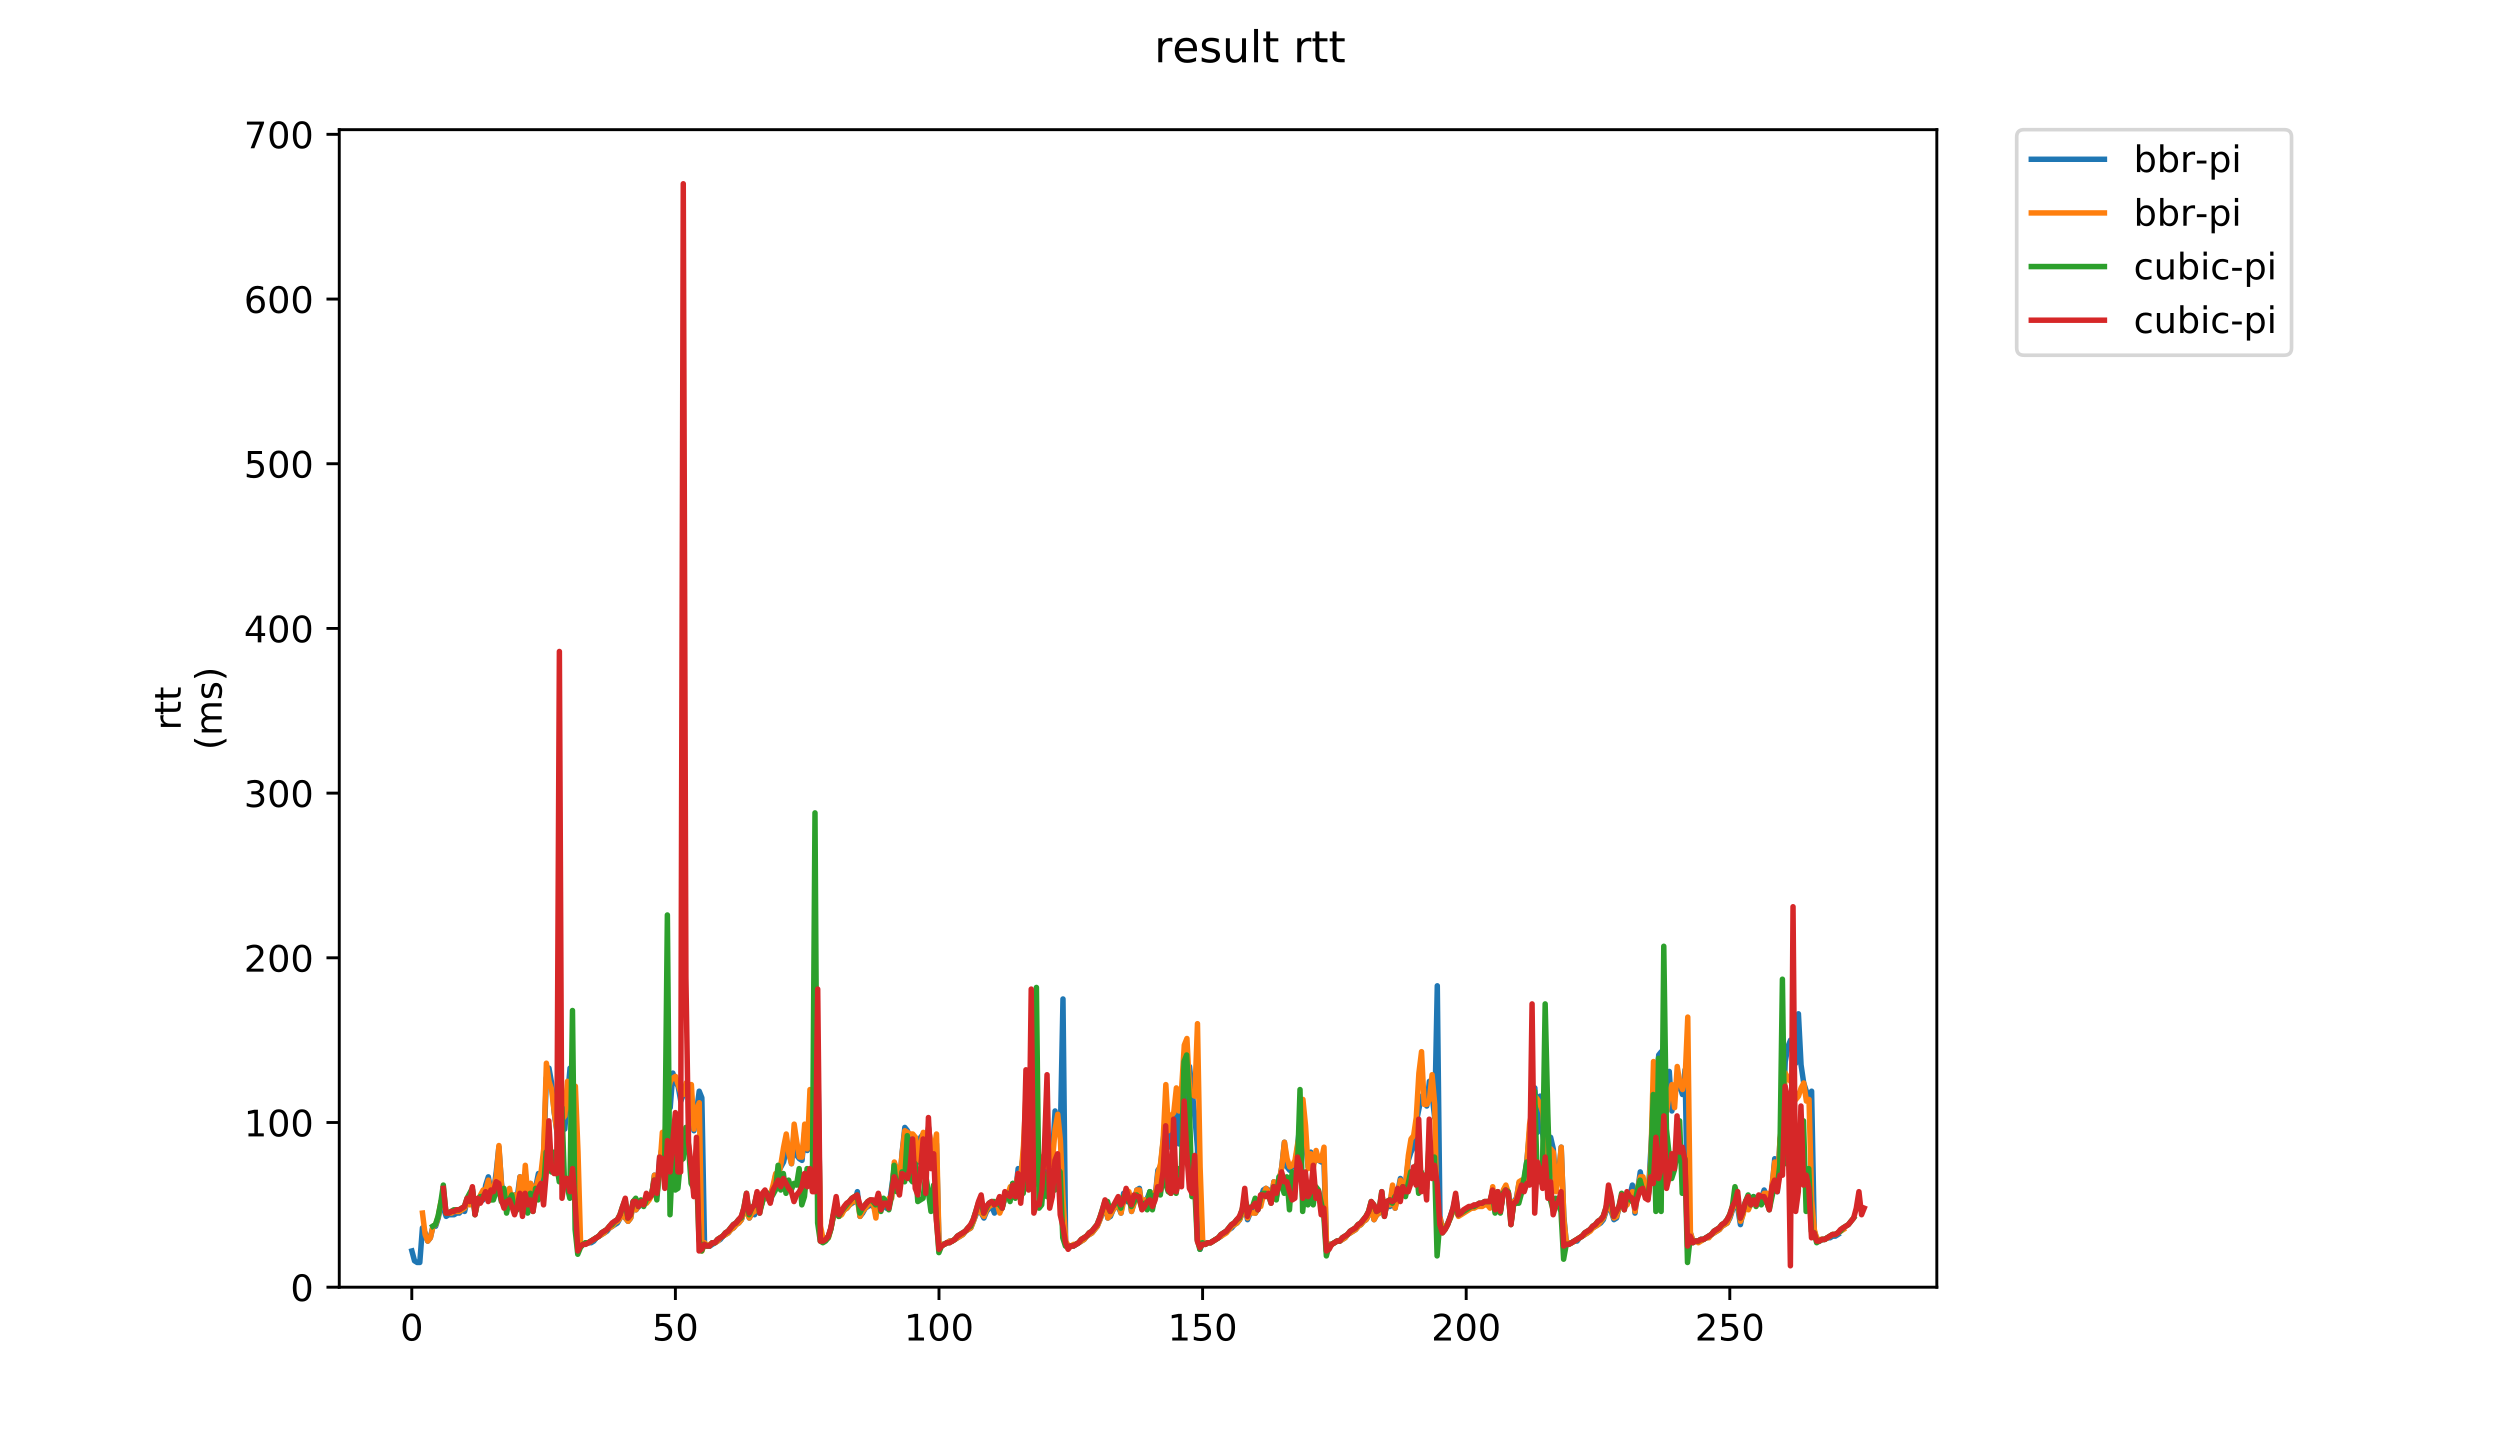 <?xml version="1.0" encoding="utf-8" standalone="no"?>
<!DOCTYPE svg PUBLIC "-//W3C//DTD SVG 1.1//EN"
  "http://www.w3.org/Graphics/SVG/1.1/DTD/svg11.dtd">
<!-- Created with matplotlib (https://matplotlib.org/) -->
<svg height="396pt" version="1.1" viewBox="0 0 684 396" width="684pt" xmlns="http://www.w3.org/2000/svg" xmlns:xlink="http://www.w3.org/1999/xlink">
 <defs>
  <style type="text/css">
*{stroke-linecap:butt;stroke-linejoin:round;}
  </style>
 </defs>
 <g id="figure_1">
  <g id="patch_1">
   <path d="M 0 396 
L 684 396 
L 684 0 
L 0 0 
z
" style="fill:#ffffff;"/>
  </g>
  <g id="axes_1">
   <g id="patch_2">
    <path d="M 92.824 352.174 
L 529.913 352.174 
L 529.913 35.476 
L 92.824 35.476 
z
" style="fill:#ffffff;"/>
   </g>
   <g id="matplotlib.axis_1">
    <g id="xtick_1">
     <g id="line2d_1">
      <defs>
       <path d="M 0 0 
L 0 3.5 
" id="m86b2d0929b" style="stroke:#000000;stroke-width:0.8;"/>
      </defs>
      <g>
       <use style="stroke:#000000;stroke-width:0.8;" x="112.667" xlink:href="#m86b2d0929b" y="352.174"/>
      </g>
     </g>
     <g id="text_1">
      <!-- 0 -->
      <defs>
       <path d="M 31.781 66.406 
Q 24.172 66.406 20.328 58.906 
Q 16.5 51.422 16.5 36.375 
Q 16.5 21.391 20.328 13.891 
Q 24.172 6.391 31.781 6.391 
Q 39.453 6.391 43.281 13.891 
Q 47.125 21.391 47.125 36.375 
Q 47.125 51.422 43.281 58.906 
Q 39.453 66.406 31.781 66.406 
z
M 31.781 74.219 
Q 44.047 74.219 50.516 64.516 
Q 56.984 54.828 56.984 36.375 
Q 56.984 17.969 50.516 8.266 
Q 44.047 -1.422 31.781 -1.422 
Q 19.531 -1.422 13.062 8.266 
Q 6.594 17.969 6.594 36.375 
Q 6.594 54.828 13.062 64.516 
Q 19.531 74.219 31.781 74.219 
z
" id="DejaVuSans-48"/>
      </defs>
      <g transform="translate(109.486 366.773)scale(0.1 -0.1)">
       <use xlink:href="#DejaVuSans-48"/>
      </g>
     </g>
    </g>
    <g id="xtick_2">
     <g id="line2d_2">
      <g>
       <use style="stroke:#000000;stroke-width:0.8;" x="184.788" xlink:href="#m86b2d0929b" y="352.174"/>
      </g>
     </g>
     <g id="text_2">
      <!-- 50 -->
      <defs>
       <path d="M 10.797 72.906 
L 49.516 72.906 
L 49.516 64.594 
L 19.828 64.594 
L 19.828 46.734 
Q 21.969 47.469 24.109 47.828 
Q 26.266 48.188 28.422 48.188 
Q 40.625 48.188 47.75 41.5 
Q 54.891 34.812 54.891 23.391 
Q 54.891 11.625 47.562 5.094 
Q 40.234 -1.422 26.906 -1.422 
Q 22.312 -1.422 17.547 -0.641 
Q 12.797 0.141 7.719 1.703 
L 7.719 11.625 
Q 12.109 9.234 16.797 8.062 
Q 21.484 6.891 26.703 6.891 
Q 35.156 6.891 40.078 11.328 
Q 45.016 15.766 45.016 23.391 
Q 45.016 31 40.078 35.438 
Q 35.156 39.891 26.703 39.891 
Q 22.75 39.891 18.812 39.016 
Q 14.891 38.141 10.797 36.281 
z
" id="DejaVuSans-53"/>
      </defs>
      <g transform="translate(178.426 366.773)scale(0.1 -0.1)">
       <use xlink:href="#DejaVuSans-53"/>
       <use x="63.623" xlink:href="#DejaVuSans-48"/>
      </g>
     </g>
    </g>
    <g id="xtick_3">
     <g id="line2d_3">
      <g>
       <use style="stroke:#000000;stroke-width:0.8;" x="256.909" xlink:href="#m86b2d0929b" y="352.174"/>
      </g>
     </g>
     <g id="text_3">
      <!-- 100 -->
      <defs>
       <path d="M 12.406 8.297 
L 28.516 8.297 
L 28.516 63.922 
L 10.984 60.406 
L 10.984 69.391 
L 28.422 72.906 
L 38.281 72.906 
L 38.281 8.297 
L 54.391 8.297 
L 54.391 0 
L 12.406 0 
z
" id="DejaVuSans-49"/>
      </defs>
      <g transform="translate(247.365 366.773)scale(0.1 -0.1)">
       <use xlink:href="#DejaVuSans-49"/>
       <use x="63.623" xlink:href="#DejaVuSans-48"/>
       <use x="127.246" xlink:href="#DejaVuSans-48"/>
      </g>
     </g>
    </g>
    <g id="xtick_4">
     <g id="line2d_4">
      <g>
       <use style="stroke:#000000;stroke-width:0.8;" x="329.03" xlink:href="#m86b2d0929b" y="352.174"/>
      </g>
     </g>
     <g id="text_4">
      <!-- 150 -->
      <g transform="translate(319.486 366.773)scale(0.1 -0.1)">
       <use xlink:href="#DejaVuSans-49"/>
       <use x="63.623" xlink:href="#DejaVuSans-53"/>
       <use x="127.246" xlink:href="#DejaVuSans-48"/>
      </g>
     </g>
    </g>
    <g id="xtick_5">
     <g id="line2d_5">
      <g>
       <use style="stroke:#000000;stroke-width:0.8;" x="401.151" xlink:href="#m86b2d0929b" y="352.174"/>
      </g>
     </g>
     <g id="text_5">
      <!-- 200 -->
      <defs>
       <path d="M 19.188 8.297 
L 53.609 8.297 
L 53.609 0 
L 7.328 0 
L 7.328 8.297 
Q 12.938 14.109 22.625 23.891 
Q 32.328 33.688 34.812 36.531 
Q 39.547 41.844 41.422 45.531 
Q 43.312 49.219 43.312 52.781 
Q 43.312 58.594 39.234 62.25 
Q 35.156 65.922 28.609 65.922 
Q 23.969 65.922 18.812 64.312 
Q 13.672 62.703 7.812 59.422 
L 7.812 69.391 
Q 13.766 71.781 18.938 73 
Q 24.125 74.219 28.422 74.219 
Q 39.75 74.219 46.484 68.547 
Q 53.219 62.891 53.219 53.422 
Q 53.219 48.922 51.531 44.891 
Q 49.859 40.875 45.406 35.406 
Q 44.188 33.984 37.641 27.219 
Q 31.109 20.453 19.188 8.297 
z
" id="DejaVuSans-50"/>
      </defs>
      <g transform="translate(391.607 366.773)scale(0.1 -0.1)">
       <use xlink:href="#DejaVuSans-50"/>
       <use x="63.623" xlink:href="#DejaVuSans-48"/>
       <use x="127.246" xlink:href="#DejaVuSans-48"/>
      </g>
     </g>
    </g>
    <g id="xtick_6">
     <g id="line2d_6">
      <g>
       <use style="stroke:#000000;stroke-width:0.8;" x="473.272" xlink:href="#m86b2d0929b" y="352.174"/>
      </g>
     </g>
     <g id="text_6">
      <!-- 250 -->
      <g transform="translate(463.728 366.773)scale(0.1 -0.1)">
       <use xlink:href="#DejaVuSans-50"/>
       <use x="63.623" xlink:href="#DejaVuSans-53"/>
       <use x="127.246" xlink:href="#DejaVuSans-48"/>
      </g>
     </g>
    </g>
   </g>
   <g id="matplotlib.axis_2">
    <g id="ytick_1">
     <g id="line2d_7">
      <defs>
       <path d="M 0 0 
L -3.5 0 
" id="m37473ed0ed" style="stroke:#000000;stroke-width:0.8;"/>
      </defs>
      <g>
       <use style="stroke:#000000;stroke-width:0.8;" x="92.824" xlink:href="#m37473ed0ed" y="352.174"/>
      </g>
     </g>
     <g id="text_7">
      <!-- 0 -->
      <g transform="translate(79.461 355.973)scale(0.1 -0.1)">
       <use xlink:href="#DejaVuSans-48"/>
      </g>
     </g>
    </g>
    <g id="ytick_2">
     <g id="line2d_8">
      <g>
       <use style="stroke:#000000;stroke-width:0.8;" x="92.824" xlink:href="#m37473ed0ed" y="307.115"/>
      </g>
     </g>
     <g id="text_8">
      <!-- 100 -->
      <g transform="translate(66.736 310.914)scale(0.1 -0.1)">
       <use xlink:href="#DejaVuSans-49"/>
       <use x="63.623" xlink:href="#DejaVuSans-48"/>
       <use x="127.246" xlink:href="#DejaVuSans-48"/>
      </g>
     </g>
    </g>
    <g id="ytick_3">
     <g id="line2d_9">
      <g>
       <use style="stroke:#000000;stroke-width:0.8;" x="92.824" xlink:href="#m37473ed0ed" y="262.056"/>
      </g>
     </g>
     <g id="text_9">
      <!-- 200 -->
      <g transform="translate(66.736 265.855)scale(0.1 -0.1)">
       <use xlink:href="#DejaVuSans-50"/>
       <use x="63.623" xlink:href="#DejaVuSans-48"/>
       <use x="127.246" xlink:href="#DejaVuSans-48"/>
      </g>
     </g>
    </g>
    <g id="ytick_4">
     <g id="line2d_10">
      <g>
       <use style="stroke:#000000;stroke-width:0.8;" x="92.824" xlink:href="#m37473ed0ed" y="216.997"/>
      </g>
     </g>
     <g id="text_10">
      <!-- 300 -->
      <defs>
       <path d="M 40.578 39.312 
Q 47.656 37.797 51.625 33 
Q 55.609 28.219 55.609 21.188 
Q 55.609 10.406 48.188 4.484 
Q 40.766 -1.422 27.094 -1.422 
Q 22.516 -1.422 17.656 -0.516 
Q 12.797 0.391 7.625 2.203 
L 7.625 11.719 
Q 11.719 9.328 16.594 8.109 
Q 21.484 6.891 26.812 6.891 
Q 36.078 6.891 40.938 10.547 
Q 45.797 14.203 45.797 21.188 
Q 45.797 27.641 41.281 31.266 
Q 36.766 34.906 28.719 34.906 
L 20.219 34.906 
L 20.219 43.016 
L 29.109 43.016 
Q 36.375 43.016 40.234 45.922 
Q 44.094 48.828 44.094 54.297 
Q 44.094 59.906 40.109 62.906 
Q 36.141 65.922 28.719 65.922 
Q 24.656 65.922 20.016 65.031 
Q 15.375 64.156 9.812 62.312 
L 9.812 71.094 
Q 15.438 72.656 20.344 73.438 
Q 25.25 74.219 29.594 74.219 
Q 40.828 74.219 47.359 69.109 
Q 53.906 64.016 53.906 55.328 
Q 53.906 49.266 50.438 45.094 
Q 46.969 40.922 40.578 39.312 
z
" id="DejaVuSans-51"/>
      </defs>
      <g transform="translate(66.736 220.796)scale(0.1 -0.1)">
       <use xlink:href="#DejaVuSans-51"/>
       <use x="63.623" xlink:href="#DejaVuSans-48"/>
       <use x="127.246" xlink:href="#DejaVuSans-48"/>
      </g>
     </g>
    </g>
    <g id="ytick_5">
     <g id="line2d_11">
      <g>
       <use style="stroke:#000000;stroke-width:0.8;" x="92.824" xlink:href="#m37473ed0ed" y="171.938"/>
      </g>
     </g>
     <g id="text_11">
      <!-- 400 -->
      <defs>
       <path d="M 37.797 64.312 
L 12.891 25.391 
L 37.797 25.391 
z
M 35.203 72.906 
L 47.609 72.906 
L 47.609 25.391 
L 58.016 25.391 
L 58.016 17.188 
L 47.609 17.188 
L 47.609 0 
L 37.797 0 
L 37.797 17.188 
L 4.891 17.188 
L 4.891 26.703 
z
" id="DejaVuSans-52"/>
      </defs>
      <g transform="translate(66.736 175.737)scale(0.1 -0.1)">
       <use xlink:href="#DejaVuSans-52"/>
       <use x="63.623" xlink:href="#DejaVuSans-48"/>
       <use x="127.246" xlink:href="#DejaVuSans-48"/>
      </g>
     </g>
    </g>
    <g id="ytick_6">
     <g id="line2d_12">
      <g>
       <use style="stroke:#000000;stroke-width:0.8;" x="92.824" xlink:href="#m37473ed0ed" y="126.879"/>
      </g>
     </g>
     <g id="text_12">
      <!-- 500 -->
      <g transform="translate(66.736 130.678)scale(0.1 -0.1)">
       <use xlink:href="#DejaVuSans-53"/>
       <use x="63.623" xlink:href="#DejaVuSans-48"/>
       <use x="127.246" xlink:href="#DejaVuSans-48"/>
      </g>
     </g>
    </g>
    <g id="ytick_7">
     <g id="line2d_13">
      <g>
       <use style="stroke:#000000;stroke-width:0.8;" x="92.824" xlink:href="#m37473ed0ed" y="81.819"/>
      </g>
     </g>
     <g id="text_13">
      <!-- 600 -->
      <defs>
       <path d="M 33.016 40.375 
Q 26.375 40.375 22.484 35.828 
Q 18.609 31.297 18.609 23.391 
Q 18.609 15.531 22.484 10.953 
Q 26.375 6.391 33.016 6.391 
Q 39.656 6.391 43.531 10.953 
Q 47.406 15.531 47.406 23.391 
Q 47.406 31.297 43.531 35.828 
Q 39.656 40.375 33.016 40.375 
z
M 52.594 71.297 
L 52.594 62.312 
Q 48.875 64.062 45.094 64.984 
Q 41.312 65.922 37.594 65.922 
Q 27.828 65.922 22.672 59.328 
Q 17.531 52.734 16.797 39.406 
Q 19.672 43.656 24.016 45.922 
Q 28.375 48.188 33.594 48.188 
Q 44.578 48.188 50.953 41.516 
Q 57.328 34.859 57.328 23.391 
Q 57.328 12.156 50.688 5.359 
Q 44.047 -1.422 33.016 -1.422 
Q 20.359 -1.422 13.672 8.266 
Q 6.984 17.969 6.984 36.375 
Q 6.984 53.656 15.188 63.938 
Q 23.391 74.219 37.203 74.219 
Q 40.922 74.219 44.703 73.484 
Q 48.484 72.75 52.594 71.297 
z
" id="DejaVuSans-54"/>
      </defs>
      <g transform="translate(66.736 85.619)scale(0.1 -0.1)">
       <use xlink:href="#DejaVuSans-54"/>
       <use x="63.623" xlink:href="#DejaVuSans-48"/>
       <use x="127.246" xlink:href="#DejaVuSans-48"/>
      </g>
     </g>
    </g>
    <g id="ytick_8">
     <g id="line2d_14">
      <g>
       <use style="stroke:#000000;stroke-width:0.8;" x="92.824" xlink:href="#m37473ed0ed" y="36.76"/>
      </g>
     </g>
     <g id="text_14">
      <!-- 700 -->
      <defs>
       <path d="M 8.203 72.906 
L 55.078 72.906 
L 55.078 68.703 
L 28.609 0 
L 18.312 0 
L 43.219 64.594 
L 8.203 64.594 
z
" id="DejaVuSans-55"/>
      </defs>
      <g transform="translate(66.736 40.559)scale(0.1 -0.1)">
       <use xlink:href="#DejaVuSans-55"/>
       <use x="63.623" xlink:href="#DejaVuSans-48"/>
       <use x="127.246" xlink:href="#DejaVuSans-48"/>
      </g>
     </g>
    </g>
    <g id="text_15">
     <!-- rtt -->
     <defs>
      <path d="M 41.109 46.297 
Q 39.594 47.172 37.812 47.578 
Q 36.031 48 33.891 48 
Q 26.266 48 22.188 43.047 
Q 18.109 38.094 18.109 28.812 
L 18.109 0 
L 9.078 0 
L 9.078 54.688 
L 18.109 54.688 
L 18.109 46.188 
Q 20.953 51.172 25.484 53.578 
Q 30.031 56 36.531 56 
Q 37.453 56 38.578 55.875 
Q 39.703 55.766 41.062 55.516 
z
" id="DejaVuSans-114"/>
      <path d="M 18.312 70.219 
L 18.312 54.688 
L 36.812 54.688 
L 36.812 47.703 
L 18.312 47.703 
L 18.312 18.016 
Q 18.312 11.328 20.141 9.422 
Q 21.969 7.516 27.594 7.516 
L 36.812 7.516 
L 36.812 0 
L 27.594 0 
Q 17.188 0 13.234 3.875 
Q 9.281 7.766 9.281 18.016 
L 9.281 47.703 
L 2.688 47.703 
L 2.688 54.688 
L 9.281 54.688 
L 9.281 70.219 
z
" id="DejaVuSans-116"/>
     </defs>
     <g transform="translate(49.459 199.801)rotate(-90)scale(0.1 -0.1)">
      <use xlink:href="#DejaVuSans-114"/>
      <use x="41.113" xlink:href="#DejaVuSans-116"/>
      <use x="80.322" xlink:href="#DejaVuSans-116"/>
     </g>
     <!-- (ms) -->
     <defs>
      <path d="M 31 75.875 
Q 24.469 64.656 21.281 53.656 
Q 18.109 42.672 18.109 31.391 
Q 18.109 20.125 21.312 9.062 
Q 24.516 -2 31 -13.188 
L 23.188 -13.188 
Q 15.875 -1.703 12.234 9.375 
Q 8.594 20.453 8.594 31.391 
Q 8.594 42.281 12.203 53.312 
Q 15.828 64.359 23.188 75.875 
z
" id="DejaVuSans-40"/>
      <path d="M 52 44.188 
Q 55.375 50.25 60.062 53.125 
Q 64.75 56 71.094 56 
Q 79.641 56 84.281 50.016 
Q 88.922 44.047 88.922 33.016 
L 88.922 0 
L 79.891 0 
L 79.891 32.719 
Q 79.891 40.578 77.094 44.375 
Q 74.312 48.188 68.609 48.188 
Q 61.625 48.188 57.562 43.547 
Q 53.516 38.922 53.516 30.906 
L 53.516 0 
L 44.484 0 
L 44.484 32.719 
Q 44.484 40.625 41.703 44.406 
Q 38.922 48.188 33.109 48.188 
Q 26.219 48.188 22.156 43.531 
Q 18.109 38.875 18.109 30.906 
L 18.109 0 
L 9.078 0 
L 9.078 54.688 
L 18.109 54.688 
L 18.109 46.188 
Q 21.188 51.219 25.484 53.609 
Q 29.781 56 35.688 56 
Q 41.656 56 45.828 52.969 
Q 50 49.953 52 44.188 
z
" id="DejaVuSans-109"/>
      <path d="M 44.281 53.078 
L 44.281 44.578 
Q 40.484 46.531 36.375 47.5 
Q 32.281 48.484 27.875 48.484 
Q 21.188 48.484 17.844 46.438 
Q 14.5 44.391 14.5 40.281 
Q 14.5 37.156 16.891 35.375 
Q 19.281 33.594 26.516 31.984 
L 29.594 31.297 
Q 39.156 29.25 43.188 25.516 
Q 47.219 21.781 47.219 15.094 
Q 47.219 7.469 41.188 3.016 
Q 35.156 -1.422 24.609 -1.422 
Q 20.219 -1.422 15.453 -0.562 
Q 10.688 0.297 5.422 2 
L 5.422 11.281 
Q 10.406 8.688 15.234 7.391 
Q 20.062 6.109 24.812 6.109 
Q 31.156 6.109 34.562 8.281 
Q 37.984 10.453 37.984 14.406 
Q 37.984 18.062 35.516 20.016 
Q 33.062 21.969 24.703 23.781 
L 21.578 24.516 
Q 13.234 26.266 9.516 29.906 
Q 5.812 33.547 5.812 39.891 
Q 5.812 47.609 11.281 51.797 
Q 16.75 56 26.812 56 
Q 31.781 56 36.172 55.266 
Q 40.578 54.547 44.281 53.078 
z
" id="DejaVuSans-115"/>
      <path d="M 8.016 75.875 
L 15.828 75.875 
Q 23.141 64.359 26.781 53.312 
Q 30.422 42.281 30.422 31.391 
Q 30.422 20.453 26.781 9.375 
Q 23.141 -1.703 15.828 -13.188 
L 8.016 -13.188 
Q 14.5 -2 17.703 9.062 
Q 20.906 20.125 20.906 31.391 
Q 20.906 42.672 17.703 53.656 
Q 14.5 64.656 8.016 75.875 
z
" id="DejaVuSans-41"/>
     </defs>
     <g transform="translate(60.657 205.202)rotate(-90)scale(0.1 -0.1)">
      <use xlink:href="#DejaVuSans-40"/>
      <use x="39.014" xlink:href="#DejaVuSans-109"/>
      <use x="136.426" xlink:href="#DejaVuSans-115"/>
      <use x="188.525" xlink:href="#DejaVuSans-41"/>
     </g>
    </g>
   </g>
   <g id="line2d_15">
    <path clip-path="url(#pf4402c885c)" d="M 112.692 342.261 
L 113.413 344.965 
L 114.134 345.415 
L 114.855 345.415 
L 115.576 335.953 
L 116.298 337.305 
L 117.019 339.558 
L 117.74 338.656 
L 118.461 335.502 
L 119.182 335.502 
L 119.904 333.249 
L 120.625 329.645 
L 121.346 330.546 
L 122.067 332.799 
L 122.789 332.348 
L 124.231 332.348 
L 124.952 331.898 
L 125.673 331.898 
L 126.395 330.996 
L 127.116 331.447 
L 127.837 328.293 
L 128.558 329.194 
L 129.279 325.589 
L 130.001 331.898 
L 130.722 328.743 
L 131.443 327.392 
L 132.164 328.293 
L 132.885 324.238 
L 133.607 321.985 
L 134.328 326.04 
L 135.049 326.04 
L 135.77 320.633 
L 136.492 313.874 
L 137.213 323.787 
L 137.934 329.194 
L 138.655 327.392 
L 139.376 326.49 
L 140.098 327.392 
L 140.819 326.941 
L 141.54 327.392 
L 142.261 321.985 
L 142.982 329.645 
L 143.704 321.083 
L 144.425 328.293 
L 145.146 323.787 
L 145.867 327.392 
L 146.588 324.688 
L 147.31 321.083 
L 148.031 323.787 
L 148.752 316.577 
L 149.473 294.949 
L 150.195 292.246 
L 150.916 296.301 
L 151.637 304.411 
L 153.079 314.775 
L 153.801 303.06 
L 154.522 308.917 
L 155.964 292.246 
L 156.685 298.554 
L 157.407 307.566 
L 158.128 341.811 
L 158.849 340.909 
L 160.291 340.008 
L 161.734 340.008 
L 162.455 339.558 
L 163.176 338.656 
L 166.061 336.854 
L 166.782 335.953 
L 168.946 334.601 
L 169.667 333.249 
L 170.388 330.996 
L 171.11 333.249 
L 171.831 334.151 
L 172.552 333.249 
L 173.273 328.743 
L 173.994 330.996 
L 175.437 329.194 
L 176.158 329.645 
L 176.879 327.392 
L 177.601 327.842 
L 178.322 326.941 
L 179.043 321.534 
L 179.764 326.941 
L 180.485 317.028 
L 181.207 313.874 
L 181.928 312.072 
L 182.649 300.807 
L 183.37 303.06 
L 184.091 293.597 
L 184.813 295.85 
L 185.534 297.202 
L 186.255 301.257 
L 186.976 299.455 
L 187.697 298.103 
L 188.419 297.202 
L 189.14 304.411 
L 189.861 309.368 
L 191.304 298.554 
L 192.025 300.356 
L 192.746 340.008 
L 193.467 340.909 
L 194.188 340.909 
L 197.073 339.107 
L 197.794 338.206 
L 199.237 337.305 
L 199.958 336.403 
L 200.679 335.953 
L 201.4 335.052 
L 202.122 334.601 
L 202.843 333.7 
L 203.564 331.447 
L 204.285 329.645 
L 205.007 333.249 
L 205.728 331.898 
L 206.449 332.348 
L 207.17 326.941 
L 207.891 330.996 
L 209.334 326.49 
L 210.055 327.842 
L 210.776 328.743 
L 211.497 326.04 
L 212.219 321.534 
L 212.94 320.633 
L 214.382 317.929 
L 215.103 314.775 
L 215.825 314.775 
L 216.546 318.38 
L 217.267 309.819 
L 217.988 316.127 
L 218.71 317.028 
L 219.431 317.479 
L 220.152 309.819 
L 220.873 314.775 
L 221.594 308.467 
L 222.316 299.906 
L 223.037 298.554 
L 223.758 289.993 
L 224.479 339.107 
L 225.922 339.107 
L 226.643 338.206 
L 227.364 335.953 
L 228.085 332.348 
L 228.806 330.996 
L 229.528 332.799 
L 230.97 330.996 
L 231.691 330.546 
L 232.412 329.645 
L 233.855 328.743 
L 234.576 326.04 
L 235.297 332.799 
L 236.019 331.898 
L 236.74 330.546 
L 238.182 329.645 
L 239.625 330.546 
L 240.346 326.941 
L 241.067 330.546 
L 241.788 329.194 
L 242.509 330.546 
L 243.231 330.095 
L 244.673 319.732 
L 245.394 321.534 
L 246.115 323.787 
L 246.837 315.226 
L 247.558 308.467 
L 248.279 309.368 
L 249 312.522 
L 249.722 311.17 
L 250.443 312.973 
L 251.164 317.929 
L 251.885 311.17 
L 252.606 310.269 
L 253.328 313.874 
L 254.049 308.467 
L 254.77 314.775 
L 256.212 312.973 
L 256.934 341.811 
L 257.655 340.459 
L 258.376 340.459 
L 259.818 339.558 
L 260.54 339.558 
L 263.425 337.755 
L 264.146 336.854 
L 265.588 335.953 
L 267.031 332.348 
L 267.752 330.095 
L 268.473 331.898 
L 269.194 333.249 
L 269.915 331.447 
L 270.637 330.546 
L 271.358 330.095 
L 272.079 331.898 
L 272.8 329.194 
L 273.521 329.194 
L 274.243 330.095 
L 274.964 327.842 
L 275.685 326.941 
L 276.406 326.49 
L 277.128 323.787 
L 277.849 326.04 
L 278.57 319.732 
L 279.291 321.534 
L 280.012 315.676 
L 280.734 304.411 
L 281.455 318.83 
L 282.176 312.973 
L 282.897 308.917 
L 283.618 314.324 
L 284.34 317.479 
L 285.061 316.577 
L 285.782 319.732 
L 286.503 321.985 
L 287.224 314.324 
L 287.946 316.577 
L 288.667 303.961 
L 289.388 308.467 
L 290.109 310.269 
L 290.831 273.321 
L 291.552 340.008 
L 292.273 340.909 
L 293.715 340.909 
L 296.6 339.107 
L 297.321 338.206 
L 298.764 337.305 
L 300.206 335.502 
L 301.649 331.898 
L 302.37 329.645 
L 303.091 333.249 
L 303.812 332.799 
L 304.534 330.996 
L 305.255 330.095 
L 305.976 330.095 
L 306.697 331.898 
L 307.418 326.49 
L 308.14 328.743 
L 308.861 326.49 
L 309.582 331.447 
L 310.303 328.743 
L 311.024 325.589 
L 311.746 325.139 
L 312.467 330.546 
L 313.188 328.743 
L 313.909 327.842 
L 314.63 326.04 
L 315.352 326.941 
L 316.073 327.392 
L 316.794 320.182 
L 317.515 319.281 
L 318.958 305.313 
L 319.679 313.874 
L 321.121 307.115 
L 321.843 304.411 
L 322.564 312.973 
L 323.285 297.653 
L 324.006 296.751 
L 324.727 303.06 
L 325.449 291.795 
L 326.891 305.313 
L 327.612 313.874 
L 328.333 341.811 
L 329.055 339.558 
L 329.776 340.459 
L 330.497 340.008 
L 331.218 340.008 
L 334.103 338.206 
L 334.824 337.305 
L 336.988 335.953 
L 337.709 335.052 
L 338.43 334.601 
L 339.152 333.7 
L 339.873 331.898 
L 340.594 329.645 
L 341.315 333.7 
L 342.036 331.898 
L 342.758 330.546 
L 343.479 331.898 
L 344.2 330.546 
L 344.921 327.842 
L 345.643 325.589 
L 346.364 325.139 
L 347.085 325.589 
L 347.806 328.293 
L 348.527 323.336 
L 349.249 327.392 
L 350.691 319.281 
L 351.412 312.522 
L 352.133 319.281 
L 352.855 320.182 
L 353.576 319.281 
L 354.297 318.83 
L 355.018 313.874 
L 355.739 306.214 
L 356.461 307.115 
L 357.182 312.522 
L 357.903 319.281 
L 358.624 315.226 
L 359.346 318.38 
L 360.067 317.028 
L 361.509 317.929 
L 362.23 317.028 
L 362.952 342.261 
L 363.673 340.459 
L 364.394 340.459 
L 365.836 339.558 
L 366.558 339.558 
L 368 338.656 
L 368.721 337.755 
L 370.885 336.403 
L 371.606 335.502 
L 372.327 335.052 
L 373.049 334.151 
L 373.77 333.7 
L 374.491 332.348 
L 375.212 329.645 
L 375.933 333.7 
L 376.655 332.348 
L 377.376 331.898 
L 378.097 327.842 
L 378.818 332.348 
L 379.539 328.743 
L 380.261 330.095 
L 380.982 325.139 
L 381.703 330.546 
L 382.424 326.04 
L 383.145 322.435 
L 383.867 326.04 
L 384.588 323.787 
L 385.309 317.479 
L 386.03 315.226 
L 386.752 313.874 
L 387.473 307.115 
L 388.915 299.906 
L 389.636 299.906 
L 390.358 302.609 
L 391.079 295.85 
L 391.8 299.455 
L 392.521 305.763 
L 393.242 269.716 
L 393.964 332.799 
L 394.685 336.403 
L 395.406 335.953 
L 396.127 334.601 
L 396.848 332.799 
L 397.57 330.546 
L 398.291 327.392 
L 399.012 332.348 
L 401.897 330.546 
L 402.618 330.546 
L 403.339 330.095 
L 404.061 330.095 
L 404.782 329.645 
L 405.503 329.645 
L 406.224 329.194 
L 407.667 329.194 
L 408.388 325.589 
L 409.109 331.447 
L 409.83 327.392 
L 410.551 330.996 
L 411.273 326.49 
L 411.994 325.589 
L 412.715 326.49 
L 413.436 334.151 
L 414.157 328.743 
L 414.879 327.842 
L 415.6 323.787 
L 417.042 322.886 
L 417.764 317.479 
L 418.485 309.819 
L 419.206 304.411 
L 419.927 297.653 
L 420.648 309.819 
L 421.37 299.906 
L 422.091 310.269 
L 423.533 318.83 
L 424.254 311.17 
L 424.976 314.324 
L 425.697 325.139 
L 426.418 321.534 
L 427.139 313.874 
L 427.86 332.799 
L 428.582 340.459 
L 429.303 340.008 
L 430.024 340.008 
L 430.745 339.558 
L 431.467 339.558 
L 432.188 338.656 
L 434.351 337.305 
L 435.073 336.403 
L 437.957 334.601 
L 438.679 333.7 
L 439.4 331.447 
L 440.121 329.645 
L 440.842 331.447 
L 441.563 333.7 
L 442.285 333.249 
L 443.006 330.095 
L 443.727 329.194 
L 444.448 330.546 
L 445.17 326.49 
L 445.891 327.392 
L 446.612 324.238 
L 447.333 331.898 
L 448.054 325.589 
L 448.776 320.633 
L 449.497 324.688 
L 450.218 324.688 
L 450.939 327.392 
L 452.382 302.159 
L 453.103 298.103 
L 453.824 288.641 
L 454.545 287.74 
L 455.988 296.751 
L 456.709 293.147 
L 457.43 303.961 
L 458.151 299.455 
L 458.873 296.751 
L 459.594 297.202 
L 460.315 299.455 
L 461.036 292.696 
L 461.757 333.7 
L 462.479 337.305 
L 463.2 339.558 
L 464.642 339.558 
L 465.363 339.107 
L 466.085 339.107 
L 470.412 336.403 
L 471.133 335.502 
L 472.576 334.601 
L 473.297 333.249 
L 474.018 330.996 
L 474.739 329.645 
L 475.46 330.546 
L 476.182 335.052 
L 476.903 331.447 
L 477.624 328.743 
L 478.345 330.546 
L 479.066 329.194 
L 479.788 327.392 
L 480.509 329.194 
L 481.23 327.842 
L 481.951 327.842 
L 482.672 325.589 
L 483.394 327.392 
L 484.115 330.095 
L 484.836 325.139 
L 485.557 317.028 
L 486.279 326.04 
L 487 312.072 
L 487.721 308.016 
L 488.442 290.443 
L 489.163 286.388 
L 489.885 284.585 
L 490.606 286.388 
L 491.327 290.894 
L 492.048 277.376 
L 492.769 291.344 
L 493.491 296.301 
L 494.212 298.554 
L 494.933 299.906 
L 495.654 298.554 
L 496.375 336.854 
L 497.097 339.107 
L 497.818 339.558 
L 498.539 339.107 
L 499.26 339.107 
L 499.982 338.656 
L 500.703 338.656 
L 501.424 338.206 
L 502.145 338.206 
L 502.866 337.755 
L 502.866 337.755 
" style="fill:none;stroke:#1f77b4;stroke-linecap:square;stroke-width:1.5;"/>
   </g>
   <g id="line2d_16">
    <path clip-path="url(#pf4402c885c)" d="M 115.592 331.898 
L 116.314 337.755 
L 117.035 339.558 
L 117.756 338.656 
L 118.477 335.502 
L 119.198 335.052 
L 119.92 332.799 
L 120.641 328.743 
L 121.362 328.293 
L 122.083 331.898 
L 123.526 331.898 
L 124.247 331.447 
L 125.689 331.447 
L 127.132 330.546 
L 127.853 328.743 
L 128.574 329.645 
L 129.295 326.49 
L 130.017 331.898 
L 130.738 328.743 
L 131.459 326.941 
L 132.18 325.589 
L 132.901 325.589 
L 133.623 322.886 
L 134.344 327.842 
L 135.065 325.139 
L 135.786 321.985 
L 136.507 313.423 
L 137.229 324.688 
L 137.95 330.095 
L 138.671 327.842 
L 139.392 325.139 
L 140.113 329.194 
L 140.835 326.941 
L 141.556 329.645 
L 142.277 321.985 
L 142.998 329.194 
L 143.72 318.83 
L 144.441 327.842 
L 145.162 323.787 
L 145.883 325.589 
L 146.604 325.139 
L 147.326 322.435 
L 148.047 320.633 
L 148.768 314.324 
L 149.489 290.894 
L 150.21 295.85 
L 150.932 298.103 
L 151.653 304.411 
L 152.374 309.368 
L 153.095 308.917 
L 153.816 306.214 
L 154.538 305.313 
L 155.259 295.85 
L 155.98 302.159 
L 156.701 306.664 
L 157.422 297.202 
L 158.144 315.226 
L 158.865 340.909 
L 160.307 340.008 
L 161.029 340.008 
L 165.356 337.305 
L 166.077 336.403 
L 167.519 335.502 
L 168.241 334.601 
L 168.962 334.151 
L 169.683 333.249 
L 170.404 330.546 
L 171.125 333.249 
L 171.847 334.151 
L 172.568 333.249 
L 173.289 329.194 
L 174.01 330.996 
L 174.732 329.645 
L 175.453 329.194 
L 176.895 329.194 
L 177.616 328.293 
L 178.338 326.941 
L 179.059 321.534 
L 179.78 326.49 
L 180.501 319.732 
L 181.222 309.819 
L 181.944 311.621 
L 182.665 299.004 
L 183.386 295.85 
L 184.107 294.949 
L 184.828 294.498 
L 186.271 299.004 
L 186.992 299.455 
L 187.713 296.301 
L 188.435 296.751 
L 189.156 296.751 
L 189.877 308.917 
L 190.598 303.51 
L 191.319 301.708 
L 192.041 342.261 
L 192.762 340.008 
L 193.483 340.909 
L 194.925 340.008 
L 195.647 340.008 
L 196.368 339.558 
L 197.089 338.656 
L 199.253 337.305 
L 199.974 336.403 
L 200.695 335.953 
L 201.416 335.052 
L 202.138 334.601 
L 202.859 333.7 
L 203.58 331.447 
L 204.301 331.447 
L 205.022 333.249 
L 205.744 331.898 
L 206.465 331.447 
L 207.186 329.645 
L 207.907 330.996 
L 209.35 326.49 
L 210.071 326.49 
L 210.792 326.941 
L 211.513 324.238 
L 212.234 321.083 
L 212.956 321.985 
L 213.677 318.38 
L 214.398 313.874 
L 215.119 310.269 
L 215.841 315.676 
L 216.562 318.38 
L 217.283 307.566 
L 218.004 312.522 
L 218.725 316.577 
L 219.447 316.577 
L 220.168 307.566 
L 220.889 314.324 
L 221.61 298.103 
L 222.331 302.609 
L 223.053 301.708 
L 223.774 297.653 
L 224.495 335.502 
L 225.216 339.107 
L 225.937 339.107 
L 226.659 338.656 
L 227.38 335.953 
L 228.101 332.348 
L 228.822 330.095 
L 229.544 332.799 
L 230.265 332.348 
L 230.986 330.996 
L 231.707 330.546 
L 233.15 328.743 
L 233.871 328.743 
L 234.592 328.293 
L 235.313 332.799 
L 236.034 331.447 
L 237.477 329.645 
L 238.198 329.194 
L 238.919 329.194 
L 239.64 333.249 
L 240.362 326.941 
L 241.083 330.546 
L 241.804 329.645 
L 242.525 329.194 
L 243.247 327.842 
L 243.968 327.842 
L 244.689 317.929 
L 245.41 320.182 
L 246.131 323.336 
L 246.853 315.226 
L 247.574 309.368 
L 249.016 310.269 
L 249.737 310.269 
L 250.459 311.17 
L 251.18 317.479 
L 251.901 312.973 
L 252.622 309.819 
L 253.343 312.072 
L 254.065 308.917 
L 254.786 313.423 
L 255.507 314.775 
L 256.228 310.269 
L 256.95 341.811 
L 257.671 340.459 
L 258.392 340.459 
L 259.834 339.558 
L 260.556 339.558 
L 263.44 337.755 
L 264.162 336.854 
L 265.604 335.953 
L 266.325 334.151 
L 267.768 329.645 
L 268.489 331.898 
L 269.21 332.799 
L 269.931 330.996 
L 270.653 330.095 
L 272.095 329.194 
L 272.816 329.194 
L 273.537 331.898 
L 274.259 330.095 
L 274.98 327.392 
L 275.701 326.941 
L 276.422 324.688 
L 277.143 325.139 
L 277.865 324.688 
L 278.586 321.083 
L 279.307 321.985 
L 280.028 313.423 
L 280.749 299.004 
L 281.471 319.732 
L 282.913 306.664 
L 283.634 312.522 
L 284.356 317.028 
L 285.077 319.732 
L 285.798 318.38 
L 286.519 319.281 
L 287.24 318.83 
L 287.962 317.479 
L 288.683 308.917 
L 289.404 304.862 
L 290.125 312.072 
L 290.846 328.293 
L 291.568 339.558 
L 292.289 340.909 
L 293.01 340.909 
L 293.731 340.459 
L 294.452 340.459 
L 296.616 339.107 
L 297.337 338.206 
L 298.78 337.305 
L 300.222 335.502 
L 300.943 333.7 
L 302.386 329.194 
L 303.107 333.249 
L 303.828 332.348 
L 304.549 330.996 
L 305.992 329.194 
L 306.713 331.898 
L 308.155 325.589 
L 308.877 326.04 
L 309.598 331.447 
L 310.319 329.194 
L 311.04 325.589 
L 311.761 325.589 
L 312.483 330.546 
L 313.204 328.293 
L 313.925 328.293 
L 314.646 326.941 
L 315.368 326.49 
L 316.089 327.392 
L 316.81 321.083 
L 317.531 318.38 
L 318.252 311.621 
L 318.974 296.751 
L 319.695 309.368 
L 320.416 305.313 
L 321.137 304.411 
L 321.858 297.653 
L 322.58 303.961 
L 323.301 297.653 
L 324.022 285.937 
L 324.743 284.135 
L 325.464 298.103 
L 326.186 299.455 
L 326.907 299.906 
L 327.628 280.08 
L 328.349 319.281 
L 329.071 340.008 
L 329.792 340.459 
L 330.513 340.008 
L 331.234 340.008 
L 335.561 337.305 
L 337.004 335.502 
L 338.446 334.601 
L 339.167 333.7 
L 339.889 331.898 
L 340.61 327.392 
L 341.331 333.249 
L 342.052 331.447 
L 342.774 331.898 
L 343.495 331.898 
L 344.216 330.095 
L 344.937 330.095 
L 345.658 326.941 
L 346.38 325.139 
L 347.101 326.04 
L 347.822 327.842 
L 348.543 323.336 
L 349.264 326.941 
L 350.707 319.281 
L 351.428 312.522 
L 352.149 317.028 
L 352.87 319.281 
L 353.592 318.83 
L 354.313 317.479 
L 355.034 312.973 
L 355.755 309.819 
L 356.477 300.807 
L 357.198 308.016 
L 357.919 319.732 
L 358.64 315.676 
L 359.361 319.281 
L 360.083 314.775 
L 360.804 317.479 
L 361.525 317.479 
L 362.246 313.874 
L 362.967 342.261 
L 363.689 340.459 
L 364.41 340.459 
L 365.852 339.558 
L 366.573 339.558 
L 368.016 338.656 
L 368.737 337.755 
L 370.901 336.403 
L 371.622 335.502 
L 372.343 335.052 
L 373.064 334.151 
L 373.786 333.7 
L 374.507 332.348 
L 375.228 329.645 
L 375.949 333.7 
L 376.67 332.348 
L 377.392 331.898 
L 378.113 326.941 
L 378.834 331.898 
L 379.555 328.743 
L 380.276 329.645 
L 380.998 324.238 
L 381.719 330.546 
L 382.44 327.392 
L 383.161 322.886 
L 383.883 325.589 
L 384.604 323.787 
L 385.325 316.127 
L 386.046 311.621 
L 386.767 310.72 
L 387.489 305.763 
L 388.21 293.597 
L 388.931 287.74 
L 389.652 302.159 
L 390.373 302.159 
L 391.095 300.807 
L 391.816 294.048 
L 392.537 302.159 
L 393.258 340.008 
L 393.979 333.249 
L 394.701 336.403 
L 395.422 335.953 
L 396.864 333.249 
L 397.586 330.996 
L 398.307 330.996 
L 399.028 332.799 
L 402.634 330.546 
L 403.355 330.546 
L 404.076 330.095 
L 405.519 330.095 
L 406.24 329.645 
L 406.961 329.645 
L 407.682 330.546 
L 408.404 324.688 
L 409.125 331.447 
L 409.846 327.842 
L 410.567 330.996 
L 411.289 325.589 
L 412.01 324.238 
L 412.731 326.49 
L 413.452 334.151 
L 414.173 328.743 
L 414.895 328.293 
L 415.616 323.336 
L 416.337 322.886 
L 417.058 324.238 
L 417.779 317.929 
L 418.501 307.566 
L 419.943 299.906 
L 420.664 300.807 
L 421.385 302.159 
L 422.107 304.411 
L 422.828 314.775 
L 423.549 320.182 
L 424.27 314.324 
L 424.992 315.226 
L 425.713 326.04 
L 426.434 321.985 
L 427.155 313.874 
L 427.876 333.7 
L 428.598 340.459 
L 429.319 340.008 
L 430.04 340.008 
L 435.088 336.854 
L 435.81 335.953 
L 437.252 335.052 
L 438.695 333.249 
L 439.416 330.996 
L 440.137 329.194 
L 440.858 330.996 
L 441.579 333.249 
L 442.301 332.799 
L 443.743 327.392 
L 444.464 330.095 
L 445.185 329.645 
L 445.907 327.392 
L 446.628 326.04 
L 447.349 331.447 
L 448.07 325.139 
L 448.791 321.985 
L 449.513 321.985 
L 450.234 325.589 
L 450.955 326.49 
L 451.676 317.479 
L 452.398 290.443 
L 453.119 292.696 
L 453.84 300.356 
L 454.561 294.048 
L 455.282 293.597 
L 456.004 303.961 
L 456.725 299.004 
L 457.446 296.751 
L 458.167 303.06 
L 458.888 291.795 
L 459.61 296.301 
L 460.331 298.103 
L 461.052 294.949 
L 461.773 278.277 
L 462.494 337.305 
L 463.216 339.558 
L 463.937 339.558 
L 464.658 340.008 
L 466.822 338.656 
L 467.543 338.656 
L 468.264 337.755 
L 470.428 336.403 
L 471.149 335.502 
L 472.591 334.601 
L 473.313 332.799 
L 474.034 330.546 
L 474.755 329.645 
L 475.476 329.194 
L 476.197 334.151 
L 476.919 332.348 
L 477.64 328.743 
L 478.361 330.996 
L 479.082 329.194 
L 479.803 327.842 
L 480.525 329.194 
L 481.246 328.743 
L 481.967 327.842 
L 482.688 326.49 
L 483.41 326.49 
L 484.131 330.095 
L 485.573 317.929 
L 486.294 325.139 
L 487.016 311.621 
L 487.737 306.214 
L 488.458 293.597 
L 489.179 294.949 
L 490.622 296.751 
L 491.343 300.807 
L 492.064 299.906 
L 492.785 297.653 
L 493.506 296.301 
L 494.228 301.257 
L 494.949 300.807 
L 495.67 328.293 
L 496.391 336.403 
L 497.113 339.107 
L 499.276 339.107 
L 501.44 337.755 
L 502.161 337.755 
L 504.325 336.403 
L 504.325 336.403 
" style="fill:none;stroke:#ff7f0e;stroke-linecap:square;stroke-width:1.5;"/>
   </g>
   <g id="line2d_17">
    <path clip-path="url(#pf4402c885c)" d="M 118.405 335.502 
L 119.126 335.052 
L 119.847 332.799 
L 120.569 329.194 
L 121.29 324.238 
L 122.011 331.898 
L 122.732 331.898 
L 124.175 330.996 
L 125.617 330.996 
L 127.06 330.095 
L 127.781 327.842 
L 129.223 325.139 
L 129.944 332.348 
L 130.666 328.293 
L 131.387 327.392 
L 132.108 327.392 
L 132.829 326.49 
L 133.55 326.941 
L 134.272 328.293 
L 134.993 328.293 
L 135.714 326.04 
L 136.435 324.688 
L 137.156 328.743 
L 137.878 325.139 
L 138.599 331.898 
L 139.32 328.293 
L 140.041 326.941 
L 140.763 331.447 
L 141.484 330.996 
L 142.205 329.645 
L 142.926 330.095 
L 143.647 327.392 
L 144.369 331.898 
L 145.09 326.49 
L 145.811 331.447 
L 146.532 325.139 
L 147.253 328.293 
L 148.696 325.589 
L 149.417 315.226 
L 150.138 319.281 
L 150.859 320.633 
L 151.581 315.226 
L 152.302 318.83 
L 153.023 323.336 
L 153.744 303.06 
L 154.466 324.238 
L 155.187 324.688 
L 155.908 327.842 
L 156.629 276.475 
L 157.35 336.403 
L 158.072 343.162 
L 158.793 341.36 
L 159.514 340.459 
L 160.235 340.008 
L 160.956 340.008 
L 163.841 338.206 
L 164.562 337.305 
L 166.005 336.403 
L 166.726 335.502 
L 167.447 335.052 
L 168.169 334.151 
L 168.89 333.7 
L 169.611 332.348 
L 170.332 330.095 
L 171.053 328.293 
L 171.775 333.249 
L 172.496 332.348 
L 173.217 328.743 
L 173.938 327.842 
L 174.659 330.095 
L 175.381 328.293 
L 176.102 330.095 
L 176.823 328.293 
L 177.544 327.392 
L 178.265 326.941 
L 178.987 322.886 
L 179.708 328.293 
L 180.429 318.83 
L 181.15 319.281 
L 181.872 318.83 
L 182.593 250.341 
L 183.314 332.348 
L 184.035 316.127 
L 184.756 325.589 
L 185.478 325.139 
L 186.199 317.479 
L 186.92 317.028 
L 187.641 308.467 
L 188.362 313.423 
L 189.084 323.787 
L 189.805 325.139 
L 190.526 319.732 
L 191.247 339.107 
L 191.968 342.261 
L 192.69 340.459 
L 193.411 340.909 
L 194.132 340.909 
L 194.853 340.008 
L 195.575 340.008 
L 196.296 339.107 
L 197.738 338.206 
L 198.459 337.305 
L 199.181 336.854 
L 200.623 335.052 
L 201.344 334.601 
L 202.065 333.7 
L 202.787 333.249 
L 203.508 330.546 
L 204.229 326.49 
L 204.95 332.348 
L 205.671 330.546 
L 206.393 329.645 
L 207.114 326.49 
L 207.835 331.898 
L 209.278 326.04 
L 209.999 326.49 
L 210.72 327.392 
L 211.441 326.941 
L 212.162 325.589 
L 212.884 318.83 
L 213.605 325.589 
L 214.326 321.083 
L 215.047 326.49 
L 215.768 322.886 
L 216.49 325.589 
L 217.211 323.787 
L 217.932 324.238 
L 218.653 319.732 
L 219.374 329.645 
L 220.096 327.392 
L 220.817 319.732 
L 222.259 325.139 
L 222.981 222.404 
L 223.702 334.601 
L 224.423 339.558 
L 225.144 340.008 
L 225.865 339.558 
L 226.587 338.656 
L 227.308 336.403 
L 228.029 332.348 
L 228.75 329.194 
L 229.471 332.799 
L 230.193 331.447 
L 233.077 327.842 
L 234.52 326.941 
L 235.241 331.898 
L 235.962 330.546 
L 237.405 328.743 
L 238.126 328.293 
L 238.847 328.743 
L 239.568 329.645 
L 240.29 327.392 
L 241.011 331.447 
L 241.732 327.842 
L 242.453 328.743 
L 243.174 330.996 
L 243.896 327.392 
L 244.617 318.83 
L 245.338 326.04 
L 246.059 325.589 
L 246.78 320.633 
L 247.502 323.336 
L 248.223 310.72 
L 248.944 322.435 
L 249.665 323.336 
L 250.387 318.38 
L 251.108 328.743 
L 252.55 327.842 
L 253.271 321.534 
L 253.993 326.04 
L 254.714 331.447 
L 255.435 324.238 
L 256.156 332.799 
L 256.877 342.712 
L 257.599 340.909 
L 259.041 340.008 
L 259.762 340.008 
L 261.205 339.107 
L 261.926 338.206 
L 264.089 336.854 
L 264.811 335.953 
L 265.532 335.502 
L 266.253 333.7 
L 267.696 329.194 
L 268.417 328.743 
L 269.138 331.898 
L 270.58 329.194 
L 271.302 328.743 
L 272.023 328.743 
L 273.465 329.645 
L 274.186 330.546 
L 274.908 327.392 
L 275.629 326.49 
L 276.35 328.743 
L 277.071 323.787 
L 277.792 327.842 
L 278.514 322.435 
L 279.235 321.985 
L 279.956 326.49 
L 280.677 317.479 
L 281.399 321.985 
L 282.12 324.238 
L 282.841 324.238 
L 283.562 270.167 
L 284.283 330.546 
L 285.005 329.645 
L 285.726 321.083 
L 286.447 327.392 
L 287.168 327.392 
L 287.889 322.435 
L 288.611 325.589 
L 289.332 319.732 
L 290.053 320.633 
L 290.774 338.656 
L 291.495 340.909 
L 292.217 341.36 
L 292.938 340.909 
L 293.659 340.909 
L 295.102 340.008 
L 295.823 339.107 
L 297.265 338.206 
L 297.986 337.305 
L 298.708 336.854 
L 300.15 335.052 
L 300.871 333.249 
L 302.314 328.743 
L 303.035 328.743 
L 303.756 331.447 
L 304.477 330.095 
L 305.92 328.293 
L 306.641 330.546 
L 307.362 327.392 
L 308.083 328.293 
L 308.805 328.293 
L 309.526 330.095 
L 310.247 328.743 
L 310.968 326.941 
L 311.689 328.293 
L 312.411 330.546 
L 313.132 329.194 
L 313.853 330.996 
L 314.574 326.04 
L 315.295 330.996 
L 316.017 326.941 
L 316.738 326.49 
L 317.459 326.941 
L 318.18 321.985 
L 318.901 323.787 
L 319.623 326.04 
L 320.344 326.49 
L 321.065 324.238 
L 321.786 326.49 
L 322.508 319.732 
L 323.229 320.182 
L 323.95 290.443 
L 324.671 288.641 
L 325.392 301.708 
L 326.114 327.392 
L 326.835 324.238 
L 327.556 339.107 
L 328.277 341.811 
L 328.998 340.008 
L 329.72 340.459 
L 330.441 340.008 
L 331.162 340.008 
L 333.326 338.656 
L 334.047 337.755 
L 335.489 336.854 
L 336.932 335.052 
L 337.653 334.601 
L 338.374 333.7 
L 339.095 333.249 
L 339.817 330.996 
L 340.538 328.293 
L 341.259 330.095 
L 341.98 330.546 
L 342.701 330.095 
L 343.423 327.842 
L 344.144 330.996 
L 344.865 327.842 
L 345.586 326.49 
L 346.307 326.49 
L 347.029 326.941 
L 347.75 329.194 
L 348.471 324.688 
L 349.192 328.293 
L 349.914 321.985 
L 351.356 326.49 
L 352.077 321.985 
L 352.798 330.996 
L 353.52 320.633 
L 354.241 322.435 
L 354.962 320.182 
L 355.683 298.103 
L 356.404 331.447 
L 357.126 324.688 
L 357.847 329.645 
L 358.568 326.04 
L 359.289 329.645 
L 360.01 324.688 
L 360.732 325.589 
L 362.174 332.348 
L 362.895 343.613 
L 363.617 340.909 
L 365.78 339.558 
L 366.501 339.558 
L 367.223 338.656 
L 368.665 337.755 
L 369.386 336.854 
L 370.829 335.953 
L 371.55 335.052 
L 372.271 334.601 
L 373.713 332.799 
L 374.435 331.447 
L 375.156 328.743 
L 375.877 329.645 
L 376.598 331.447 
L 377.32 330.996 
L 378.041 326.04 
L 378.762 332.799 
L 379.483 328.743 
L 380.204 328.293 
L 380.926 329.194 
L 381.647 327.392 
L 382.368 327.392 
L 383.089 326.941 
L 383.81 324.688 
L 384.532 327.392 
L 385.974 320.633 
L 386.695 321.985 
L 387.416 318.83 
L 388.138 326.49 
L 388.859 320.633 
L 389.58 323.787 
L 390.301 325.139 
L 391.023 312.522 
L 391.744 321.534 
L 392.465 316.577 
L 393.186 343.613 
L 393.907 334.601 
L 394.629 337.305 
L 395.35 336.403 
L 396.071 335.052 
L 396.792 333.249 
L 398.235 328.743 
L 398.956 332.348 
L 402.562 330.095 
L 403.283 330.095 
L 404.726 329.194 
L 405.447 329.194 
L 406.168 328.743 
L 407.61 328.743 
L 408.332 326.49 
L 409.053 331.898 
L 409.774 326.04 
L 410.495 331.898 
L 411.216 326.49 
L 411.938 325.589 
L 412.659 326.04 
L 413.38 335.052 
L 414.101 329.645 
L 414.822 329.194 
L 415.544 329.194 
L 416.265 326.49 
L 417.707 317.929 
L 418.428 319.281 
L 419.15 311.17 
L 419.871 298.554 
L 420.592 322.435 
L 421.313 323.336 
L 422.035 319.281 
L 422.756 274.672 
L 423.477 304.411 
L 424.198 328.293 
L 424.919 330.996 
L 425.641 327.842 
L 427.083 331.447 
L 427.804 344.514 
L 428.525 340.459 
L 429.247 340.459 
L 432.853 338.206 
L 433.574 337.305 
L 435.016 336.403 
L 435.738 335.502 
L 436.459 335.052 
L 437.18 334.151 
L 437.901 333.7 
L 438.622 332.799 
L 440.065 328.293 
L 440.786 327.842 
L 441.507 332.799 
L 442.95 330.095 
L 443.671 326.49 
L 444.392 330.996 
L 445.113 326.941 
L 446.556 328.743 
L 447.277 329.194 
L 447.998 325.589 
L 448.719 322.886 
L 449.441 325.589 
L 450.162 326.941 
L 450.883 327.842 
L 451.604 321.083 
L 452.325 299.455 
L 453.047 331.447 
L 453.768 289.542 
L 454.489 331.447 
L 455.21 258.902 
L 455.931 308.917 
L 457.374 322.435 
L 458.095 320.182 
L 458.816 315.676 
L 459.537 306.664 
L 460.259 326.49 
L 460.98 317.028 
L 461.701 345.415 
L 462.422 338.656 
L 463.144 340.008 
L 463.865 339.558 
L 464.586 339.558 
L 465.307 339.107 
L 466.028 339.107 
L 468.192 337.755 
L 468.913 336.854 
L 470.356 335.953 
L 471.077 335.052 
L 471.798 334.601 
L 472.519 333.7 
L 473.24 332.348 
L 473.962 330.095 
L 474.683 324.688 
L 475.404 327.392 
L 476.125 333.249 
L 476.847 331.447 
L 477.568 328.743 
L 478.289 326.941 
L 479.01 329.645 
L 479.731 327.392 
L 480.453 330.095 
L 481.174 328.293 
L 481.895 329.645 
L 482.616 328.293 
L 483.337 328.743 
L 484.059 330.996 
L 485.501 324.238 
L 486.222 325.139 
L 486.943 318.83 
L 487.665 267.914 
L 488.386 318.38 
L 489.107 312.072 
L 489.828 323.787 
L 490.55 318.38 
L 491.271 324.688 
L 491.992 325.139 
L 492.713 318.83 
L 493.434 306.664 
L 494.156 331.447 
L 494.877 319.732 
L 495.598 336.854 
L 496.319 337.305 
L 497.04 340.008 
L 498.483 339.107 
L 499.204 339.107 
L 501.368 337.755 
L 502.089 337.755 
L 503.531 336.854 
L 504.253 335.953 
L 505.695 335.052 
L 507.137 333.249 
L 507.137 333.249 
" style="fill:none;stroke:#2ca02c;stroke-linecap:square;stroke-width:1.5;"/>
   </g>
   <g id="line2d_18">
    <path clip-path="url(#pf4402c885c)" d="M 121.313 325.139 
L 122.034 331.898 
L 122.755 331.898 
L 123.477 331.447 
L 124.198 331.447 
L 124.919 330.996 
L 125.64 330.996 
L 127.083 330.095 
L 127.804 327.842 
L 128.525 328.743 
L 129.246 324.688 
L 129.967 332.348 
L 130.689 327.842 
L 131.41 329.194 
L 132.131 327.842 
L 132.852 326.04 
L 133.574 328.743 
L 134.295 325.589 
L 135.016 326.04 
L 135.737 323.336 
L 136.458 323.787 
L 137.18 328.293 
L 137.901 330.546 
L 138.622 328.743 
L 139.343 328.293 
L 140.064 330.095 
L 140.786 332.348 
L 141.507 330.095 
L 142.228 326.49 
L 142.949 332.799 
L 143.67 326.49 
L 144.392 329.645 
L 145.113 328.293 
L 145.834 331.447 
L 146.555 326.941 
L 147.277 325.139 
L 147.998 323.787 
L 148.719 329.645 
L 149.44 321.083 
L 150.161 306.664 
L 150.883 319.732 
L 151.604 321.083 
L 152.325 321.083 
L 153.046 178.246 
L 153.767 327.842 
L 154.489 322.435 
L 155.21 322.435 
L 155.931 326.04 
L 156.652 319.732 
L 157.373 329.194 
L 158.095 342.261 
L 158.816 340.909 
L 159.537 340.459 
L 160.258 340.459 
L 163.864 338.206 
L 164.586 337.305 
L 166.028 336.403 
L 167.47 334.601 
L 168.913 333.7 
L 169.634 332.348 
L 171.076 327.842 
L 171.798 333.249 
L 172.519 332.348 
L 173.24 328.743 
L 173.961 328.743 
L 174.683 330.095 
L 175.404 328.743 
L 176.125 329.645 
L 176.846 326.49 
L 177.567 327.842 
L 178.289 326.941 
L 179.01 322.886 
L 179.731 326.49 
L 180.452 316.577 
L 181.173 317.028 
L 181.895 325.139 
L 182.616 312.072 
L 183.337 320.633 
L 184.779 304.411 
L 185.501 320.633 
L 186.222 320.633 
L 186.943 50.278 
L 187.664 267.463 
L 188.385 312.522 
L 189.107 319.281 
L 189.828 327.392 
L 190.549 311.17 
L 191.27 342.261 
L 191.992 341.811 
L 192.713 340.459 
L 193.434 340.909 
L 194.155 340.909 
L 194.876 340.008 
L 195.598 340.008 
L 196.319 339.107 
L 197.761 338.206 
L 198.482 337.305 
L 199.204 336.854 
L 200.646 335.052 
L 201.367 334.601 
L 202.81 332.799 
L 203.531 330.546 
L 204.252 326.49 
L 204.973 331.898 
L 205.695 330.546 
L 206.416 329.645 
L 207.137 326.04 
L 207.858 331.898 
L 208.579 326.49 
L 209.301 325.589 
L 210.743 329.194 
L 211.464 325.589 
L 212.907 322.886 
L 213.628 324.688 
L 214.349 322.435 
L 215.791 325.139 
L 216.513 326.04 
L 217.234 328.743 
L 217.955 326.941 
L 218.676 326.04 
L 219.398 324.688 
L 220.119 321.083 
L 220.84 324.688 
L 221.561 319.732 
L 222.282 326.04 
L 223.004 326.04 
L 223.725 270.617 
L 224.446 339.558 
L 225.167 339.558 
L 225.888 339.107 
L 226.61 338.206 
L 227.331 335.953 
L 228.773 327.392 
L 229.494 332.348 
L 230.216 331.447 
L 230.937 330.095 
L 231.658 329.194 
L 232.379 328.743 
L 233.101 327.842 
L 234.543 326.941 
L 235.264 329.645 
L 235.985 330.546 
L 237.428 328.743 
L 238.149 328.293 
L 238.87 328.293 
L 239.591 329.194 
L 240.313 326.49 
L 241.034 330.996 
L 241.755 329.194 
L 242.476 329.194 
L 243.197 330.546 
L 244.64 321.985 
L 245.361 323.787 
L 246.082 326.941 
L 246.804 321.083 
L 247.525 321.534 
L 248.246 322.435 
L 248.967 319.732 
L 249.688 311.621 
L 250.41 325.139 
L 251.131 326.941 
L 251.852 320.182 
L 252.573 311.621 
L 253.294 326.49 
L 254.016 305.763 
L 254.737 319.732 
L 255.458 315.676 
L 256.179 333.7 
L 256.9 341.811 
L 257.622 340.909 
L 259.064 340.008 
L 259.785 340.008 
L 261.228 339.107 
L 261.949 338.206 
L 264.113 336.854 
L 265.555 335.052 
L 266.276 333.7 
L 266.997 331.447 
L 267.719 328.743 
L 268.44 326.941 
L 269.161 331.898 
L 269.882 330.095 
L 270.603 329.194 
L 271.325 328.743 
L 272.046 329.645 
L 272.767 329.194 
L 273.488 327.392 
L 274.21 330.546 
L 274.931 326.04 
L 275.652 326.941 
L 276.373 327.392 
L 277.094 324.238 
L 277.816 327.392 
L 278.537 321.083 
L 279.258 329.194 
L 279.979 321.534 
L 280.7 292.696 
L 281.422 325.589 
L 282.143 270.617 
L 282.864 331.898 
L 283.585 329.194 
L 284.306 329.645 
L 285.028 325.589 
L 285.749 314.324 
L 286.47 294.048 
L 287.191 330.546 
L 287.913 327.392 
L 288.634 317.479 
L 289.355 315.676 
L 290.076 332.348 
L 290.797 335.502 
L 291.519 340.008 
L 292.24 341.811 
L 292.961 340.909 
L 293.682 340.909 
L 295.125 340.008 
L 295.846 339.107 
L 297.288 338.206 
L 298.009 337.305 
L 298.731 336.854 
L 300.173 335.052 
L 300.894 333.249 
L 301.616 330.996 
L 302.337 328.293 
L 303.058 330.095 
L 303.779 331.447 
L 305.943 327.392 
L 306.664 329.645 
L 307.385 328.743 
L 308.106 325.139 
L 308.828 327.842 
L 309.549 329.645 
L 310.27 326.941 
L 310.991 327.392 
L 311.712 327.392 
L 312.434 330.996 
L 313.155 330.095 
L 313.876 328.743 
L 314.597 328.293 
L 315.319 330.095 
L 316.04 328.293 
L 316.761 324.688 
L 317.482 325.589 
L 318.203 320.633 
L 318.925 308.016 
L 319.646 325.589 
L 320.367 326.49 
L 321.088 306.214 
L 321.809 326.04 
L 322.531 322.886 
L 323.252 324.688 
L 323.973 301.257 
L 324.694 315.226 
L 325.415 325.139 
L 326.137 326.49 
L 326.858 316.127 
L 327.579 339.558 
L 328.3 341.36 
L 329.022 340.459 
L 329.743 340.459 
L 330.464 340.008 
L 331.185 340.008 
L 333.349 338.656 
L 334.07 337.755 
L 335.512 336.854 
L 336.955 335.052 
L 337.676 334.601 
L 339.118 332.799 
L 339.84 330.996 
L 340.561 325.139 
L 341.282 332.799 
L 342.003 330.546 
L 342.724 330.095 
L 343.446 329.194 
L 344.167 330.996 
L 344.888 326.941 
L 345.609 326.941 
L 346.331 327.392 
L 347.052 326.49 
L 347.773 329.194 
L 348.494 324.688 
L 349.215 326.49 
L 349.937 324.238 
L 350.658 320.633 
L 351.379 323.336 
L 352.1 323.336 
L 352.821 326.04 
L 353.543 328.293 
L 354.264 327.842 
L 354.985 316.577 
L 355.706 318.83 
L 356.427 327.842 
L 357.149 320.633 
L 357.87 327.392 
L 358.591 326.04 
L 359.312 318.83 
L 360.034 327.842 
L 360.755 326.04 
L 361.476 332.348 
L 362.197 330.546 
L 362.918 342.261 
L 363.64 341.811 
L 364.361 340.459 
L 365.803 339.558 
L 366.524 339.558 
L 367.246 338.656 
L 368.688 337.755 
L 369.409 336.854 
L 370.852 335.953 
L 371.573 335.052 
L 372.294 334.601 
L 373.737 332.799 
L 374.458 331.447 
L 375.179 328.743 
L 375.9 329.645 
L 376.621 331.447 
L 377.343 330.996 
L 378.064 326.04 
L 378.785 332.799 
L 379.506 328.743 
L 380.227 328.293 
L 380.949 328.743 
L 381.67 328.293 
L 382.391 325.139 
L 383.112 328.743 
L 383.833 324.688 
L 384.555 326.04 
L 385.276 326.04 
L 385.997 323.787 
L 386.718 319.281 
L 387.44 324.238 
L 388.161 306.214 
L 388.882 326.04 
L 389.603 321.534 
L 390.324 328.293 
L 391.046 306.214 
L 391.767 322.435 
L 392.488 318.83 
L 393.209 323.787 
L 393.93 335.052 
L 394.652 337.305 
L 395.373 336.403 
L 396.094 335.052 
L 397.536 330.546 
L 398.258 326.49 
L 398.979 332.348 
L 399.7 331.898 
L 400.421 330.996 
L 401.864 330.095 
L 402.585 330.095 
L 403.306 329.645 
L 404.027 329.645 
L 404.749 329.194 
L 405.47 329.194 
L 406.191 328.743 
L 407.633 328.743 
L 408.355 325.589 
L 409.076 330.996 
L 409.797 326.04 
L 410.518 331.447 
L 411.239 326.941 
L 411.961 325.589 
L 412.682 326.49 
L 413.403 335.052 
L 414.124 329.194 
L 414.846 328.743 
L 416.288 324.238 
L 417.009 326.04 
L 417.73 323.787 
L 418.452 324.238 
L 419.173 274.672 
L 419.894 331.898 
L 420.615 317.929 
L 421.336 320.182 
L 422.058 325.139 
L 422.779 316.577 
L 423.5 327.842 
L 424.221 323.336 
L 424.942 332.348 
L 425.664 329.645 
L 426.385 328.743 
L 427.106 326.04 
L 427.827 340.909 
L 428.549 340.459 
L 429.27 340.459 
L 432.876 338.206 
L 433.597 337.305 
L 435.039 336.403 
L 435.761 335.502 
L 436.482 335.052 
L 437.203 334.151 
L 437.924 333.7 
L 438.645 332.799 
L 439.367 330.546 
L 440.088 324.238 
L 440.809 327.392 
L 441.53 332.799 
L 442.973 330.095 
L 443.694 326.941 
L 444.415 330.996 
L 445.136 326.04 
L 445.858 327.392 
L 446.579 327.842 
L 447.3 330.546 
L 448.021 327.842 
L 448.742 325.589 
L 449.464 325.139 
L 450.185 327.842 
L 450.906 328.293 
L 451.627 321.985 
L 452.348 323.787 
L 453.07 311.17 
L 453.791 322.435 
L 454.512 319.732 
L 455.233 305.313 
L 455.955 325.139 
L 456.676 321.985 
L 457.397 315.676 
L 458.118 319.732 
L 458.839 305.313 
L 459.561 315.226 
L 460.282 313.874 
L 461.003 317.479 
L 461.724 340.909 
L 462.445 338.206 
L 463.167 340.008 
L 463.888 339.558 
L 464.609 339.558 
L 465.33 339.107 
L 466.051 339.107 
L 468.215 337.755 
L 468.936 336.854 
L 470.379 335.953 
L 471.1 335.052 
L 471.821 334.601 
L 472.542 333.7 
L 473.264 332.348 
L 473.985 330.095 
L 474.706 328.743 
L 475.427 326.04 
L 476.148 333.249 
L 476.87 331.447 
L 477.591 328.743 
L 478.312 327.392 
L 479.033 329.645 
L 479.754 328.293 
L 480.476 329.645 
L 481.197 326.941 
L 481.918 327.392 
L 482.639 327.392 
L 483.361 328.743 
L 484.082 330.996 
L 484.803 324.688 
L 485.524 322.886 
L 486.245 326.04 
L 486.967 321.534 
L 487.688 321.534 
L 488.409 297.202 
L 489.13 300.807 
L 489.851 346.316 
L 490.573 248.088 
L 491.294 331.447 
L 492.015 326.04 
L 492.736 302.609 
L 493.457 324.238 
L 494.179 321.534 
L 494.9 325.139 
L 495.621 338.656 
L 496.342 337.305 
L 497.063 339.558 
L 497.785 339.558 
L 498.506 339.107 
L 499.227 339.107 
L 501.391 337.755 
L 502.112 337.755 
L 502.833 337.305 
L 503.554 336.403 
L 505.718 335.052 
L 507.16 333.249 
L 507.882 330.546 
L 508.603 326.04 
L 509.324 332.348 
L 510.045 330.546 
L 510.045 330.546 
" style="fill:none;stroke:#d62728;stroke-linecap:square;stroke-width:1.5;"/>
   </g>
   <g id="patch_3">
    <path d="M 92.824 352.174 
L 92.824 35.476 
" style="fill:none;stroke:#000000;stroke-linecap:square;stroke-linejoin:miter;stroke-width:0.8;"/>
   </g>
   <g id="patch_4">
    <path d="M 529.913 352.174 
L 529.913 35.476 
" style="fill:none;stroke:#000000;stroke-linecap:square;stroke-linejoin:miter;stroke-width:0.8;"/>
   </g>
   <g id="patch_5">
    <path d="M 92.824 352.174 
L 529.913 352.174 
" style="fill:none;stroke:#000000;stroke-linecap:square;stroke-linejoin:miter;stroke-width:0.8;"/>
   </g>
   <g id="patch_6">
    <path d="M 92.824 35.476 
L 529.913 35.476 
" style="fill:none;stroke:#000000;stroke-linecap:square;stroke-linejoin:miter;stroke-width:0.8;"/>
   </g>
   <g id="legend_1">
    <g id="patch_7">
     <path d="M 553.767 97.189 
L 624.963 97.189 
Q 626.963 97.189 626.963 95.189 
L 626.963 37.476 
Q 626.963 35.476 624.963 35.476 
L 553.767 35.476 
Q 551.767 35.476 551.767 37.476 
L 551.767 95.189 
Q 551.767 97.189 553.767 97.189 
z
" style="fill:#ffffff;opacity:0.8;stroke:#cccccc;stroke-linejoin:miter;"/>
    </g>
    <g id="line2d_19">
     <path d="M 555.767 43.575 
L 575.767 43.575 
" style="fill:none;stroke:#1f77b4;stroke-linecap:square;stroke-width:1.5;"/>
    </g>
    <g id="line2d_20"/>
    <g id="text_16">
     <!-- bbr-pi -->
     <defs>
      <path d="M 48.688 27.297 
Q 48.688 37.203 44.609 42.844 
Q 40.531 48.484 33.406 48.484 
Q 26.266 48.484 22.188 42.844 
Q 18.109 37.203 18.109 27.297 
Q 18.109 17.391 22.188 11.75 
Q 26.266 6.109 33.406 6.109 
Q 40.531 6.109 44.609 11.75 
Q 48.688 17.391 48.688 27.297 
z
M 18.109 46.391 
Q 20.953 51.266 25.266 53.625 
Q 29.594 56 35.594 56 
Q 45.562 56 51.781 48.094 
Q 58.016 40.188 58.016 27.297 
Q 58.016 14.406 51.781 6.484 
Q 45.562 -1.422 35.594 -1.422 
Q 29.594 -1.422 25.266 0.953 
Q 20.953 3.328 18.109 8.203 
L 18.109 0 
L 9.078 0 
L 9.078 75.984 
L 18.109 75.984 
z
" id="DejaVuSans-98"/>
      <path d="M 4.891 31.391 
L 31.203 31.391 
L 31.203 23.391 
L 4.891 23.391 
z
" id="DejaVuSans-45"/>
      <path d="M 18.109 8.203 
L 18.109 -20.797 
L 9.078 -20.797 
L 9.078 54.688 
L 18.109 54.688 
L 18.109 46.391 
Q 20.953 51.266 25.266 53.625 
Q 29.594 56 35.594 56 
Q 45.562 56 51.781 48.094 
Q 58.016 40.188 58.016 27.297 
Q 58.016 14.406 51.781 6.484 
Q 45.562 -1.422 35.594 -1.422 
Q 29.594 -1.422 25.266 0.953 
Q 20.953 3.328 18.109 8.203 
z
M 48.688 27.297 
Q 48.688 37.203 44.609 42.844 
Q 40.531 48.484 33.406 48.484 
Q 26.266 48.484 22.188 42.844 
Q 18.109 37.203 18.109 27.297 
Q 18.109 17.391 22.188 11.75 
Q 26.266 6.109 33.406 6.109 
Q 40.531 6.109 44.609 11.75 
Q 48.688 17.391 48.688 27.297 
z
" id="DejaVuSans-112"/>
      <path d="M 9.422 54.688 
L 18.406 54.688 
L 18.406 0 
L 9.422 0 
z
M 9.422 75.984 
L 18.406 75.984 
L 18.406 64.594 
L 9.422 64.594 
z
" id="DejaVuSans-105"/>
     </defs>
     <g transform="translate(583.767 47.075)scale(0.1 -0.1)">
      <use xlink:href="#DejaVuSans-98"/>
      <use x="63.477" xlink:href="#DejaVuSans-98"/>
      <use x="126.953" xlink:href="#DejaVuSans-114"/>
      <use x="167.973" xlink:href="#DejaVuSans-45"/>
      <use x="204.057" xlink:href="#DejaVuSans-112"/>
      <use x="267.533" xlink:href="#DejaVuSans-105"/>
     </g>
    </g>
    <g id="line2d_21">
     <path d="M 555.767 58.253 
L 575.767 58.253 
" style="fill:none;stroke:#ff7f0e;stroke-linecap:square;stroke-width:1.5;"/>
    </g>
    <g id="line2d_22"/>
    <g id="text_17">
     <!-- bbr-pi -->
     <g transform="translate(583.767 61.753)scale(0.1 -0.1)">
      <use xlink:href="#DejaVuSans-98"/>
      <use x="63.477" xlink:href="#DejaVuSans-98"/>
      <use x="126.953" xlink:href="#DejaVuSans-114"/>
      <use x="167.973" xlink:href="#DejaVuSans-45"/>
      <use x="204.057" xlink:href="#DejaVuSans-112"/>
      <use x="267.533" xlink:href="#DejaVuSans-105"/>
     </g>
    </g>
    <g id="line2d_23">
     <path d="M 555.767 72.931 
L 575.767 72.931 
" style="fill:none;stroke:#2ca02c;stroke-linecap:square;stroke-width:1.5;"/>
    </g>
    <g id="line2d_24"/>
    <g id="text_18">
     <!-- cubic-pi -->
     <defs>
      <path d="M 48.781 52.594 
L 48.781 44.188 
Q 44.969 46.297 41.141 47.344 
Q 37.312 48.391 33.406 48.391 
Q 24.656 48.391 19.812 42.844 
Q 14.984 37.312 14.984 27.297 
Q 14.984 17.281 19.812 11.734 
Q 24.656 6.203 33.406 6.203 
Q 37.312 6.203 41.141 7.25 
Q 44.969 8.297 48.781 10.406 
L 48.781 2.094 
Q 45.016 0.344 40.984 -0.531 
Q 36.969 -1.422 32.422 -1.422 
Q 20.062 -1.422 12.781 6.344 
Q 5.516 14.109 5.516 27.297 
Q 5.516 40.672 12.859 48.328 
Q 20.219 56 33.016 56 
Q 37.156 56 41.109 55.141 
Q 45.062 54.297 48.781 52.594 
z
" id="DejaVuSans-99"/>
      <path d="M 8.5 21.578 
L 8.5 54.688 
L 17.484 54.688 
L 17.484 21.922 
Q 17.484 14.156 20.5 10.266 
Q 23.531 6.391 29.594 6.391 
Q 36.859 6.391 41.078 11.031 
Q 45.312 15.672 45.312 23.688 
L 45.312 54.688 
L 54.297 54.688 
L 54.297 0 
L 45.312 0 
L 45.312 8.406 
Q 42.047 3.422 37.719 1 
Q 33.406 -1.422 27.688 -1.422 
Q 18.266 -1.422 13.375 4.438 
Q 8.5 10.297 8.5 21.578 
z
M 31.109 56 
z
" id="DejaVuSans-117"/>
     </defs>
     <g transform="translate(583.767 76.431)scale(0.1 -0.1)">
      <use xlink:href="#DejaVuSans-99"/>
      <use x="54.98" xlink:href="#DejaVuSans-117"/>
      <use x="118.359" xlink:href="#DejaVuSans-98"/>
      <use x="181.836" xlink:href="#DejaVuSans-105"/>
      <use x="209.619" xlink:href="#DejaVuSans-99"/>
      <use x="264.6" xlink:href="#DejaVuSans-45"/>
      <use x="300.684" xlink:href="#DejaVuSans-112"/>
      <use x="364.16" xlink:href="#DejaVuSans-105"/>
     </g>
    </g>
    <g id="line2d_25">
     <path d="M 555.767 87.609 
L 575.767 87.609 
" style="fill:none;stroke:#d62728;stroke-linecap:square;stroke-width:1.5;"/>
    </g>
    <g id="line2d_26"/>
    <g id="text_19">
     <!-- cubic-pi -->
     <g transform="translate(583.767 91.109)scale(0.1 -0.1)">
      <use xlink:href="#DejaVuSans-99"/>
      <use x="54.98" xlink:href="#DejaVuSans-117"/>
      <use x="118.359" xlink:href="#DejaVuSans-98"/>
      <use x="181.836" xlink:href="#DejaVuSans-105"/>
      <use x="209.619" xlink:href="#DejaVuSans-99"/>
      <use x="264.6" xlink:href="#DejaVuSans-45"/>
      <use x="300.684" xlink:href="#DejaVuSans-112"/>
      <use x="364.16" xlink:href="#DejaVuSans-105"/>
     </g>
    </g>
   </g>
  </g>
  <g id="text_20">
   <!-- result rtt -->
   <defs>
    <path d="M 56.203 29.594 
L 56.203 25.203 
L 14.891 25.203 
Q 15.484 15.922 20.484 11.062 
Q 25.484 6.203 34.422 6.203 
Q 39.594 6.203 44.453 7.469 
Q 49.312 8.734 54.109 11.281 
L 54.109 2.781 
Q 49.266 0.734 44.188 -0.344 
Q 39.109 -1.422 33.891 -1.422 
Q 20.797 -1.422 13.156 6.188 
Q 5.516 13.812 5.516 26.812 
Q 5.516 40.234 12.766 48.109 
Q 20.016 56 32.328 56 
Q 43.359 56 49.781 48.891 
Q 56.203 41.797 56.203 29.594 
z
M 47.219 32.234 
Q 47.125 39.594 43.094 43.984 
Q 39.062 48.391 32.422 48.391 
Q 24.906 48.391 20.391 44.141 
Q 15.875 39.891 15.188 32.172 
z
" id="DejaVuSans-101"/>
    <path d="M 9.422 75.984 
L 18.406 75.984 
L 18.406 0 
L 9.422 0 
z
" id="DejaVuSans-108"/>
    <path id="DejaVuSans-32"/>
   </defs>
   <g transform="translate(315.818 17.038)scale(0.12 -0.12)">
    <use xlink:href="#DejaVuSans-114"/>
    <use x="41.082" xlink:href="#DejaVuSans-101"/>
    <use x="102.605" xlink:href="#DejaVuSans-115"/>
    <use x="154.705" xlink:href="#DejaVuSans-117"/>
    <use x="218.084" xlink:href="#DejaVuSans-108"/>
    <use x="245.867" xlink:href="#DejaVuSans-116"/>
    <use x="285.076" xlink:href="#DejaVuSans-32"/>
    <use x="316.863" xlink:href="#DejaVuSans-114"/>
    <use x="357.977" xlink:href="#DejaVuSans-116"/>
    <use x="397.186" xlink:href="#DejaVuSans-116"/>
   </g>
  </g>
 </g>
 <defs>
  <clipPath id="pf4402c885c">
   <rect height="316.698" width="437.089" x="92.824" y="35.476"/>
  </clipPath>
 </defs>
</svg>
